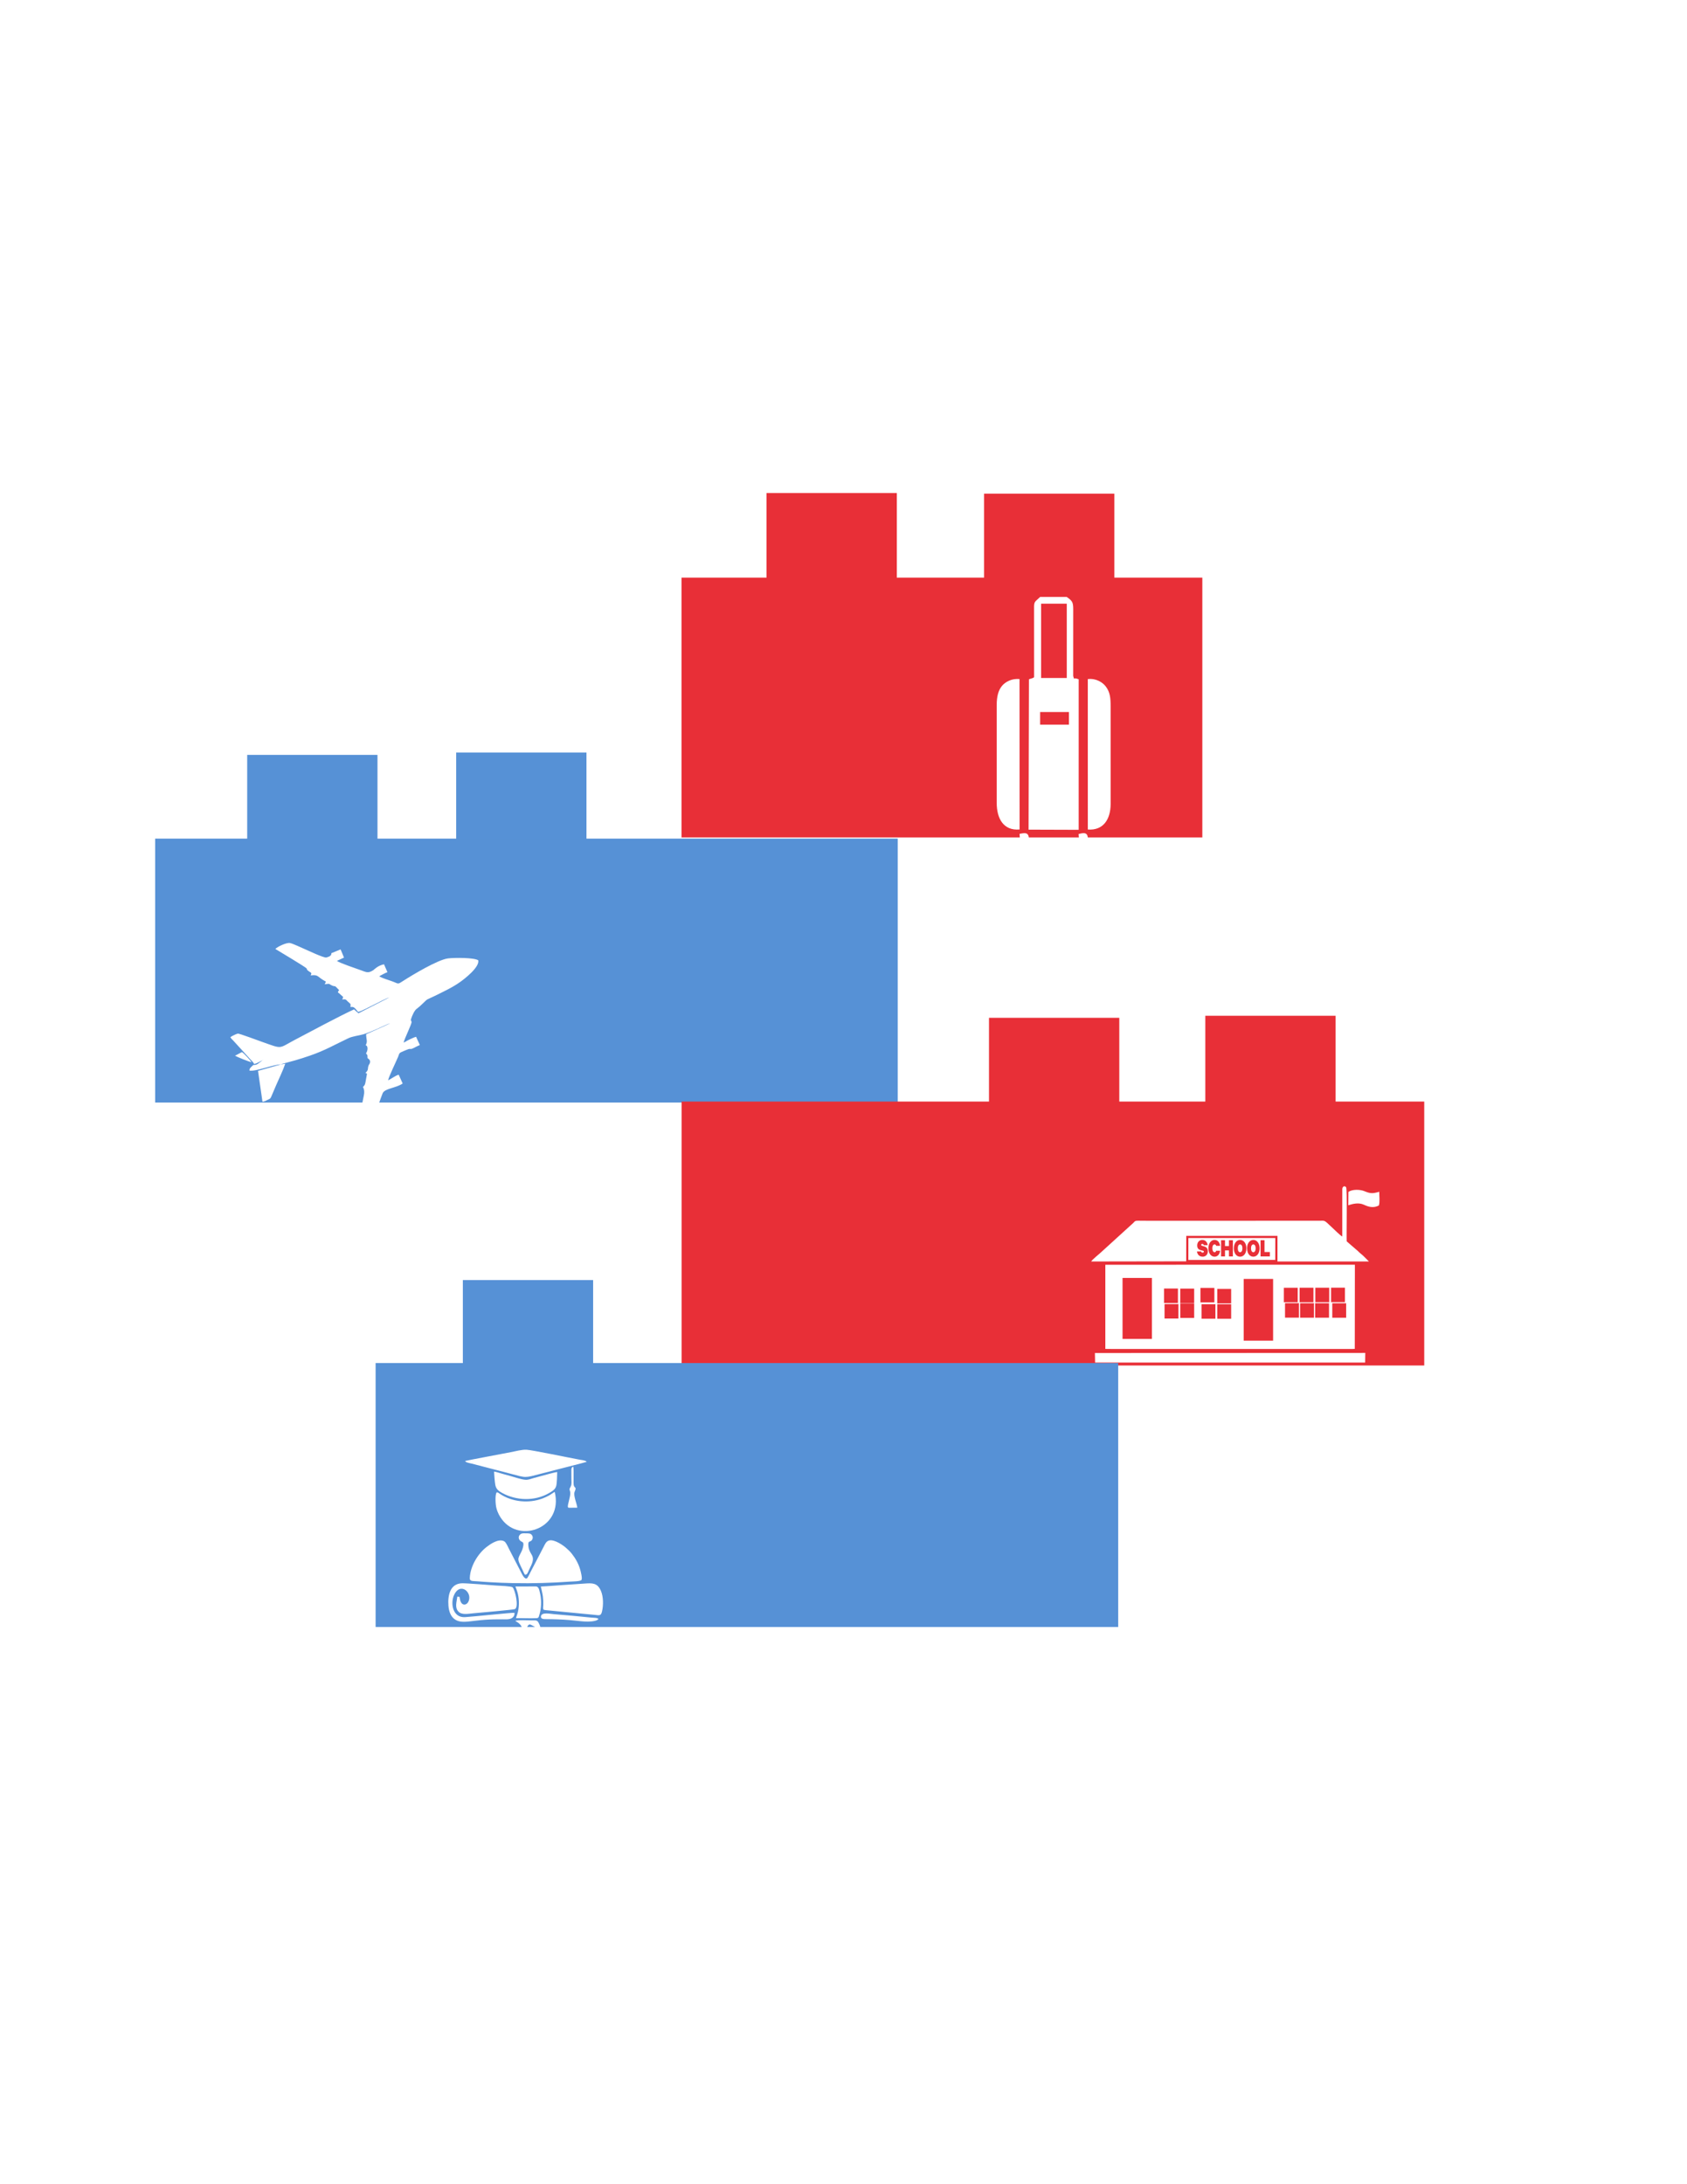 <?xml version="1.0" encoding="UTF-8"?>
<!DOCTYPE svg PUBLIC "-//W3C//DTD SVG 1.1//EN" "http://www.w3.org/Graphics/SVG/1.1/DTD/svg11.dtd">
<!-- Creator: CorelDRAW 2021 (64-Bit) -->
<svg xmlns="http://www.w3.org/2000/svg" xml:space="preserve" width="8.5in" height="11in" version="1.1" style="shape-rendering:geometricPrecision; text-rendering:geometricPrecision; image-rendering:optimizeQuality; fill-rule:evenodd; clip-rule:evenodd"
viewBox="0 0 8500 11000"
 xmlns:xlink="http://www.w3.org/1999/xlink"
 xmlns:xodm="http://www.corel.com/coreldraw/odm/2003">
 <defs>
  <style type="text/css">
   <![CDATA[
    .fil0 {fill:#5691D6}
    .fil1 {fill:#E82F37}
   ]]>
  </style>
 </defs>
 <g id="Layer_x0020_1">
  <g id="_2122680437328">
   <path class="fil0" d="M781.75 4223.56l3741.61 0 0 1329.2 -2612.65 0c5.7,-15.99 11.33,-31.82 17.15,-46.42 10.04,-25.16 66.61,-26.03 101.05,-49.55l-20 -44.25c-16.51,3.99 -38.19,21.23 -53.34,28.26 1.7,-15.17 41.28,-96.56 50.38,-118.61 5.9,-14.28 3.48,-18.41 18.57,-24.64 9.51,-3.93 22.26,-10.12 31.07,-13.07 16.91,-5.69 9.06,3.49 30.79,-7.51 9.7,-4.9 19.49,-10.31 29.02,-13.98l-18.91 -41.59c-11.84,3.3 -21.28,8.49 -31.9,13.15 -12.27,5.36 -20.8,11.86 -31.02,16.26 5.96,-23.94 41.6,-94.55 40.19,-104.11 -1.13,-7.59 -5.77,-5.33 -1.87,-17.05 5.03,-15.04 15.75,-40.29 27.38,-48.89 11.86,-8.78 17.3,-13.85 27.8,-23.89 33.44,-31.96 15.8,-17.69 61,-39.97 46.91,-23.13 91.46,-43.59 130.63,-71.52 22.85,-16.3 98,-74.27 91.07,-109.06 -20.92,-14.22 -121.87,-13.54 -152.65,-9.55 -51.52,6.68 -179.82,83.59 -225.8,113.36 -29.91,19.33 -20.69,14.34 -57.41,1.31 -18.06,-6.42 -47.16,-15.26 -62.58,-23.87 0.42,-0.51 1.14,-1.88 1.38,-1.41 0.23,0.46 1.09,-1.11 1.41,-1.37l15.93 -8.58c8.8,-4.17 13.83,-7.42 22.16,-10.02l-17.33 -39.88c-31.54,6.47 -49.48,26.61 -53.68,29.42 -25.97,17.39 -36.32,10.12 -62.67,0.64 -21.71,-7.81 -108.81,-37.12 -120.86,-47.14l35.72 -16.67 -17.27 -41.24 -46.42 19.07c0.24,10.07 -4.13,16 -25.48,21.65 -12.19,3.22 -95,-36.44 -110.02,-42.76 -16.51,-6.96 -56.95,-26.54 -72.65,-29.93 -17.81,-3.82 -64.51,18.94 -74.15,29.8 10.61,6.38 152.05,91.03 156.91,97.49 6.26,8.36 -3.88,2 8.94,12.79 11.66,9.84 20.62,6.86 12.01,22.88 42.46,-4.97 29.64,6.41 76.95,31.39l-6.1 13.17c32.69,-4.66 17.14,-1.24 39.75,7.52 13.98,5.41 7.75,-2.55 19.21,8 4.9,4.51 7.78,9.01 13.25,13.65 -4.51,9.71 -1.97,0.46 -5.96,11.8 7.03,4.41 10.02,8.17 16.33,13.83 11.48,10.25 13.13,7.2 5.43,21.72 20.59,-2.33 17.86,0.88 29.23,11.52 12.07,11.28 15.44,8.9 12.05,26.46 15.95,-0.72 17.29,-2.09 39.17,25.07 17.11,-3.58 61.62,-28.24 79.57,-36.62 20.82,-9.72 58.61,-31.26 77.36,-36.39l-155.5 79.62 -22.03 -19.53c-61.7,27.38 -230.95,117.85 -299.44,153.99 -82.46,43.5 -58.7,46.8 -162.71,10.03 -11.52,-4.08 -116.19,-42.94 -122.89,-42.16 -7.5,0.87 -31.92,12.96 -38.1,17.96 4.27,7.79 6.72,9.85 13.46,16.11l76.66 83.9c11.06,13.87 20.86,19.62 30.1,35.04 14.55,-2.29 34.93,-16.85 48.15,-22.14 -9.61,2.84 -26.09,21.47 -37.42,25.18 -15.14,4.96 -10.53,-3.66 -23.3,9.36 -5.53,5.64 -12.34,10.77 -11.54,20.88 32.02,5.99 121.4,-31.14 158.62,-31.05l-115.43 32.52 22.36 155.22c9.02,0.43 16.76,-5.19 25.95,-9.35 12.9,-5.83 13.52,-5.08 19.36,-18.49 8.53,-19.57 15.31,-35.85 23.43,-54.86 14.65,-34.26 34.32,-73.68 46.11,-108.43l-21.79 3.38 3.59 -1.73c0.42,-0.16 1.36,-0.59 1.9,-0.78l67.19 -18.25c25.89,-7.41 47.68,-14.7 72.7,-23.23 75.19,-25.6 125.88,-55.45 193.98,-87.69 22.21,-10.52 51.69,-13.02 75.86,-19.98 25.76,-7.42 46.95,-17.74 68.87,-26.89 18.28,-7.62 49.48,-23.87 66.61,-28.13l-121.44 54.82c0.3,27.62 8.96,35.36 -2.39,55.28 14.84,3.71 9.52,32.06 1.78,40.17 7.81,14.79 6.5,-0.81 7.67,24.93 24.03,14.06 7.85,31.29 6.32,34.51 -8.24,17.28 1.79,23.24 -16.86,39.74 10.2,5.94 9.06,-4.23 2.37,34.36 -3.5,20.2 -3.33,25.63 -14.79,36.76 6.99,12.13 7.55,27.65 4.46,41.72l-7.35 36.56 -1044.24 0 0 -1329.2zm402.42 1093.31c15.41,8.1 67.89,29.58 83.65,32.71 -6.51,-9.24 -38.91,-46.47 -49.12,-51.05l-34.54 18.33z"/>
   <g>
    <path class="fil1" d="M3434.42 5547.71l3741.61 0 0 1329.2 -3741.61 0 0 -1329.2zm2698.85 943.51l69.88 0 0 73.02 -69.88 0 0 -73.02zm-186.33 -1.56l69.88 0 0 73.02 -69.88 0 0 -73.02zm-79.34 77.74l69.88 0 0 73.02 -69.88 0 0 -73.02zm186.36 0.95l69.88 0 0 73.02 -69.88 0 0 -73.02zm79.36 0.15l69.88 0 0 73.02 -69.88 0 0 -73.02zm335.36 -83.13l69.88 0 0 73.02 -69.88 0 0 -73.02zm79.31 -0.12l69.88 0 0 73.02 -69.88 0 0 -73.02zm-978.78 308.01l28.63 0.3 1217.03 0.1 11.18 -0.59 0.56 -423.69 -1257.38 0.05 0 415.28 -0.02 8.55zm407.72 -569.24l459.69 -0.06 -0.04 129.06 460.83 0.05 -28.28 -28.19c-10.42,-10.1 -16.23,-12.59 -27.75,-24.82l-56.17 -48.52c-1.5,-31.6 3.18,-265.56 -2.86,-272.5 -7.73,-8.89 -17.87,-4.51 -19.24,8.94l-0.08 239.33c-9.35,-4.21 -42.59,-37.27 -52.94,-46.91 -40.7,-37.87 -31.87,-32.64 -64.46,-32.4l-869.74 0.02c-73.63,0 -46,-4.19 -76.26,20.37l-151.3 137.69c-8.94,8.82 -43.96,36.04 -50.5,46.98l478.81 -0.79 0.31 -128.27zm-459.31 638.13l1360.66 0 0.68 -48.67 -1362.28 0.53 0.94 48.13zm210.28 -119.04l-71.96 0 0 -304.63 0 -2.51 148.02 0 0 307.14 -76.06 0 -0.01 0zm610.61 8.57l-72.04 0 0 -304.23 0 -6.5 148.03 0 0 310.74 -75.98 0zm-350.97 -406.48l437.8 -0.01 0.2 -110.32 -437.89 -0.02 -0.12 110.35zm806.53 -342.66l-0.72 67.37c23.93,-7.76 52.82,-14.69 79.2,-2.46 23.96,11.11 48.29,17.55 74.89,3.47 5.73,-17.27 1.76,-47.83 1.92,-68.93 -33.84,9.61 -43.91,9.61 -75.32,-3.22 -21.23,-8.67 -59.5,-10.17 -79.97,3.77zm-515.22 272.32c0.72,3.73 1.09,7.72 1.09,11.91 0,6.14 -0.81,11.87 -2.35,17 -4.53,15.19 -15.27,25.14 -29.31,25.14 -3.8,0 -7.35,-0.73 -10.59,-2.09 -12.85,-5.37 -20.98,-20.63 -20.98,-40.05 0,-14.16 4.28,-26.04 11.53,-33.54 5.28,-5.46 12.12,-8.59 20.04,-8.59 15.57,0 27.08,12.14 30.57,30.22zm18.34 47.59c-8.66,-7.28 -13.87,-20.15 -13.87,-35.69 0,-11.03 2.59,-20.68 7.17,-27.95 5.57,-8.85 14.07,-14.18 24.39,-14.18 11.22,0 20.33,6.3 25.85,16.58 3.72,6.94 5.82,15.7 5.82,25.54 0,12.93 -3.64,24.03 -9.88,31.58 -5.49,6.65 -12.98,10.56 -21.78,10.56 -6.79,0 -12.8,-2.33 -17.69,-6.44zm-85.28 -47.62l0 20.27 0 32.46 -19.81 0 0 -2.22 0 -28.08 -1.38 0 -18.54 0 0 30.3 -19.81 0 0 -2.04 0 -75.29 0 -4.27 19.81 0 0 29.37 18.5 0 1.42 0 0 -25.06 0 -4.31 19.81 0 0 28.87zm139.44 15.61l0 -6.85 0 -37.62 19.81 0 0 59.54 26.97 0 0 22.06 -46.78 0 0 -37.13zm123.25 342.36l0 -67.01 0 -2.8 69.88 0 0 73.02 -69.88 0 0 -3.2zm238.13 1.74l0 -68.16 0 -3.11 69.88 0 0 73.02 -69.88 0 0 -1.75zm63.78 -82.74l0 4.45 0 1.77 -69.88 0 0 -73.02 69.88 0 0 66.8zm-762.1 85.58l-64.53 0 -2.89 0 0 -73.02 69.88 0 0 73.02 -2.47 0zm681.82 -70.94l0 67.67 0 2.08 -69.89 0 0 -73.02 69.89 0 0 3.27zm-145.75 34.37l0 -34.35 0 -3.38 69.88 0 0 73.02 -69.88 0 0 -35.28zm146.72 -51.42l0 6.44 0 2.3 -69.89 0 0 -73.02 69.89 0 0 64.27zm-762.15 -21.46l0 30.87 0 3.43 -69.88 0 0 -73.02 69.88 0 0 38.72zm183.54 -34.06l0 65.19 -61.24 0 -8.65 0 0 -73.02 69.88 0 0 7.83zm25.77 -182.43c-3.28,7.81 -8.77,13.75 -16.47,16.2 -2.53,0.81 -5.3,1.24 -8.31,1.24 -13.06,0 -23.3,-9.01 -28.09,-23.05 -1.93,-5.64 -2.97,-12.08 -2.97,-19.08 0,-6.87 1,-13.2 2.86,-18.76 4.75,-14.23 15.05,-23.37 28.2,-23.37 6.15,0 11.3,1.8 15.46,4.92 4.16,3.13 7.32,7.57 9.48,12.85 1.47,3.61 2.5,7.62 3.04,11.86l-19.81 0c-1.01,-3.96 -3.44,-6.61 -6.98,-7.09 -0.38,-0.05 -0.78,-0.08 -1.19,-0.08 -2.37,0 -4.39,0.92 -6.04,2.56 -3.32,3.31 -5.1,9.56 -5.1,17.11 0,11.17 3.98,19.67 11.14,19.67 4.18,0 7.04,-2.79 8.17,-7.31l19.81 0c-0.56,4.42 -1.63,8.59 -3.2,12.33zm-103.61 10.98c-0.85,-0.72 -1.65,-1.52 -2.41,-2.36 -3.93,-4.41 -6.5,-10.37 -7.43,-17.61l20.63 0c0.92,3.99 3.68,6.11 7.76,6.11 3.57,0 6.34,-1.73 6.34,-5.31 0,-2.79 -1.64,-3.59 -4.09,-4.25l-12.87 -3.45c-9.61,-2.53 -16.56,-8.91 -16.56,-23.13 0,-17.28 11.24,-27.78 25.74,-27.78 7.12,0 12.84,2.24 17.17,5.96 3.37,2.91 5.9,6.7 7.58,11.04 1.13,2.94 1.88,6.13 2.23,9.45l-19.31 0c-0.78,-2.84 -2.33,-4.98 -4.89,-5.85 -0.79,-0.26 -1.68,-0.41 -2.67,-0.41 -3.47,0 -5.82,1.6 -5.82,4.65 0,2.52 1.54,3.59 3.47,4.12l2.03 0.62 11.05 3.37c7.52,2.31 12.52,6.59 15.02,13 1.22,3.17 1.84,6.84 1.84,11.06 0,8.95 -3.04,15.87 -7.88,20.49 -4.65,4.43 -10.96,6.76 -17.86,6.76 -7.7,0 -14.18,-2.27 -19.07,-6.47zm285.88 -35.66c0,12.23 -4.8,19.67 -11.74,19.67 -6.94,0 -11.65,-7.44 -11.65,-19.67 0,-12.23 4.7,-19.67 11.65,-19.67 6.95,0 11.74,7.44 11.74,19.67zm-66.6 0c0,12.23 -4.8,19.67 -11.74,19.67 -6.95,0 -11.65,-7.44 -11.65,-19.67 0,-12.23 4.7,-19.67 11.65,-19.67 6.95,0 11.74,7.44 11.74,19.67z"/>
   </g>
   <path class="fil0" d="M1892.54 6864.61l3741.61 0 0 1329.2 -2911.9 0c-1.7,-7.73 -4.93,-14.26 -8.52,-21.4 -6.76,-13.4 -14.57,-11.85 -32.1,-11.85 -16.67,0 -74.75,-3.37 -85.39,2.8 6.22,4.19 9.78,5.24 15.6,9.72 8.71,6.7 13.54,13.73 16.94,20.74l-736.23 0 0 -1329.2zm874.88 893.35c-15.63,3.77 -21.21,18.33 -28.39,32.22 -6.91,13.37 -13.9,27.01 -20.89,40.3 -13.88,26.33 -27.9,53.95 -41.57,79.7 -3.92,7.38 -17.41,36.54 -21.54,38.59 -12.58,6.28 -24.85,-21.15 -29.27,-30l-61.81 -119.55c-5.61,-10.77 -14,-31.98 -23.87,-37.24 -28.54,-15.21 -70.68,15.45 -86.6,27.48 -44.57,33.64 -83.74,97.06 -86.39,156.94 -0.85,19.11 12.66,15 42.54,17.67 18.44,1.65 37.98,2.85 57.14,4.02 38.06,2.31 77.38,3.96 115.83,4.69 108.35,2.06 189.3,-0.73 294.91,-7.81 11.5,-0.77 47.83,-0.7 52.45,-8.41 4.92,-8.2 -3.85,-42.34 -6.52,-51.61 -8.65,-30.09 -23.46,-56.15 -41.84,-79.54 -9.7,-12.34 -18.56,-20.33 -30.37,-30.8 -12.59,-11.17 -57.06,-43.11 -83.8,-36.65zm-175.24 364.46c-10.95,-1.78 -215.69,20.21 -249.94,21.84 -61.48,2.91 -73.45,-69.36 -54.56,-111.09 31.78,-70.21 98.58,-9.63 70.23,36.8 -9.13,14.96 -37.88,21.57 -41.95,-27.34l-11.61 -2.15c-3.47,27.16 -13.85,55.04 5.19,75.52 17.09,18.41 48.88,11.11 76.16,8.74 16.53,-1.44 201.43,-17.71 208.54,-20.97 21.4,-9.81 1.06,-98.07 -11.45,-109.72 -6.67,-6.2 -68.12,-8 -82.46,-9.04 -31.22,-2.26 -150.84,-12 -172.53,-11.36 -61.69,1.81 -72.24,63.78 -68.26,113.67 2.3,28.78 11.72,51.16 27.5,64.51 19.46,16.48 44.1,17.43 74.06,14.39 27.81,-2.81 55,-6.73 83.53,-8.74 29.36,-2.07 59.3,-2.61 89.01,-2.37 14.98,0.11 28.2,1.62 41.11,-4.04 10.2,-4.46 19.18,-13.8 17.44,-28.65zm-248.76 -764.65c3.72,8.11 23.07,10.68 34.22,13.46l113.97 29.63c25.53,6.27 50,12.92 75.97,19.78 87.13,23.04 72.83,23.28 159.15,0.93 24.78,-6.41 51.27,-12.81 76.77,-19.82 14.08,-3.87 145.65,-36.84 152.64,-39.76 -5.68,-7.43 -23.33,-8.61 -34.36,-10.6 -49.36,-8.91 -240.2,-48.77 -269.04,-50.32 -21.85,-1.19 -57.49,7.91 -79.04,12.3 -24.7,5.03 -226.24,42.38 -230.28,44.41zm381.5 632.25c0.19,3.05 8.35,32.26 10.35,49.77 7.54,65.81 -10.52,66.82 17.34,69.46l242.66 23.37c24.01,2.37 32.58,6.72 38.06,-17.07 7.49,-32.52 6.84,-75.51 -5.86,-104.43 -17.46,-39.78 -43.43,-38.78 -80,-36.18 -37.21,2.64 -74.7,5.35 -111.83,7.6 -37.14,2.27 -73.61,5.95 -110.72,7.48zm-222.78 -474.37c-8.46,13.95 -5.68,60.85 -1.22,78.42 6.2,24.48 16.61,42.8 28.95,59 92.87,121.86 308.78,39.05 265.14,-139.62 -3.44,0.88 -19.74,13.38 -29.39,18.44 -11.13,5.85 -20.58,10.41 -32.87,14.97 -69.08,25.65 -152.21,17.5 -213.63,-23.23 -5.27,-3.49 -9.24,-8.55 -16.99,-7.97zm305.32 -102.35c-12.33,1.76 -27.7,6.06 -39.94,9.17l-78.87 21.35c-12.94,3.72 -26.88,9.69 -41.55,8.53 -23.52,-1.85 -56,-13.94 -79.17,-19.91 -13.22,-3.41 -25.78,-7.29 -39.13,-10.86 -10.35,-2.77 -30.06,-9.69 -39.56,-10.53 1.26,19.59 3.13,48.39 6.38,67.02 3.88,22.21 17.7,31.39 34.1,40.48 71.43,39.56 164.54,42.48 235.99,1.2 15.67,-9.06 32.06,-18 36.85,-36.61 3.61,-14.06 4.77,-53.63 4.89,-69.85zm-210.46 576.5c4.3,12.43 8.61,22.04 11.94,35.79 8.04,33.15 7.55,72.76 -3.08,105.38 -1.95,5.98 -5.01,12.54 -6.09,18.28 33.48,-0.42 71.54,1.96 104.19,0.08 9.94,-0.58 10.58,-5.94 12.91,-14.07 1.91,-6.64 3.85,-13.37 5.24,-20.3 6.04,-29.93 5.65,-64.35 -1.79,-93.78 -3.25,-12.83 -5.15,-30.5 -19.72,-31.64l-103.61 0.27zm47.91 -59.37c11.53,1.41 14.99,-12.21 18.97,-20.7 4.34,-9.27 8.95,-18.3 13.29,-27.91 22.54,-49.87 -9.28,-50.9 -14.46,-92.37 -3.72,-29.8 5,-23.77 12.42,-28.72 7.49,-4.99 13.09,-18.07 5.34,-29.06 -7.31,-10.36 -15.53,-9.28 -31.12,-9.64 -15.34,-0.37 -22.91,-0.98 -31.09,8.53 -8.2,9.54 -4.63,22.07 3.22,28.94 8.96,7.84 18.46,4.1 15.21,25.22 -1.64,10.65 -5.87,22.68 -10.06,30.94 -19.9,39.3 -21.04,33.88 4.69,87.51 3.5,7.29 9.22,21.09 13.59,27.24zm370.26 222.92c-4.86,-6.47 -25.47,-5.89 -35.21,-6.81 -64.17,-6.14 -124.45,-12.38 -189.11,-17.41 -20.01,-1.55 -62.33,-11.31 -65.35,11.18 -1.91,14.2 15.22,13.83 27.33,13.9 39.17,0.2 79.93,1.53 118.85,4.89 24.61,2.13 50.47,5.81 74.78,7.16 14.45,0.8 60.56,1.09 68.71,-12.91zm-136.39 -748.83l0.19 41.17c0,12.66 2.56,29.32 -3.02,39.69 -11.69,21.73 -4.44,11.39 -2.59,32.59 1.7,19.5 -15.87,63.23 -11.62,72.27 1.61,2.5 0.24,2.3 4.8,3.13l42.19 -0.44c-2.09,-21.3 -21.29,-61.8 -13.36,-80.38 11.66,-27.34 -1.43,-14.54 -5,-35.17 -1.23,-7.1 0.34,-51.59 -0.31,-69.89 -0.12,-3.6 -0.35,-7.18 -0.49,-10.78l-0.77 -7.78c-0.7,-2.1 -0.43,-1.47 -1.31,-2.66 -7.18,2.69 -8.69,9.63 -8.69,18.25zm-182.57 789.3l-40.11 0c3.83,-7.65 8.2,-15.82 18.55,-11.24 3.93,1.73 12.56,6.44 21.56,11.24z"/>
   <path class="fil1" d="M3434.03 2909.01l2623.94 0 0 1308.51 -576.92 0c-0.52,-4.04 -1.37,-7.72 -2.66,-10.8 -6.61,-15.78 -26.2,-10.59 -43.85,-6.49l1.27 17.28 -252.01 0c-0.53,-3.87 -1.4,-7.45 -2.69,-10.5 -6.66,-15.72 -25.46,-10.74 -43.93,-7.62l1.2 18.12 -1704.34 0 0 -1308.51zm1806.67 676.76l145.17 0 0 63.81 -145.17 0 0 -63.81zm134.05 -579.39l-133.96 0c-32.36,30.87 -31.04,18.8 -30.6,78.37l0.17 325.11c-9.11,8 1.57,0.85 -11.3,6.39 -5.1,2.2 -7.21,1.55 -14.72,4.81l-1.83 757.24 252.44 0.83 0.02 -758.07c-32.87,-13.59 -18.86,9.79 -27.7,-16.81l0.14 -319.54c0.32,-48.87 0.61,-55.46 -32.67,-78.33zm-237.5 1171.04l-0.37 -757.45c-39.43,-4.22 -72.36,14.86 -88.58,34.6 -19.15,23.3 -26.29,55.62 -26.31,95.14l0 493.56c-0.16,78.1 33.57,141.49 115.25,134.15zm343.77 0.22c78.65,5.85 114.73,-52.11 114.97,-128.72l-0.06 -493.52c0.04,-41.91 -3.55,-70.16 -23.95,-97.52 -15.96,-21.4 -48.87,-42.65 -91.06,-37.85l0.1 757.63zm-235.42 -784.94l0 -324.93 0 -27.59 129.37 0 0 374.41 -6.01 0 -121.8 0 -1.57 0 0 -21.89z"/>
   <polygon class="fil0" points="1245.5,3801.73 1901.96,3801.73 1901.96,4244.61 1245.5,4244.61 "/>
   <polygon class="fil0" points="2332.05,6446.74 2988.51,6446.74 2988.51,6889.63 2332.05,6889.63 "/>
   <polygon class="fil1" points="6073.05,5115.59 6729.51,5115.59 6729.51,5558.48 6073.05,5558.48 "/>
   <polygon class="fil1" points="4983.09,5125.87 5639.55,5125.87 5639.55,5568.76 4983.09,5568.76 "/>
   <polygon class="fil0" points="2298.51,3789.73 2954.97,3789.73 2954.97,4232.62 2298.51,4232.62 "/>
   <polygon class="fil1" points="3862.11,2483.03 4518.57,2483.03 4518.57,2925.92 3862.11,2925.92 "/>
   <polygon class="fil1" points="4958.26,2486.17 5614.72,2486.17 5614.72,2929.06 4958.26,2929.06 "/>
  </g>
 </g>
</svg>
